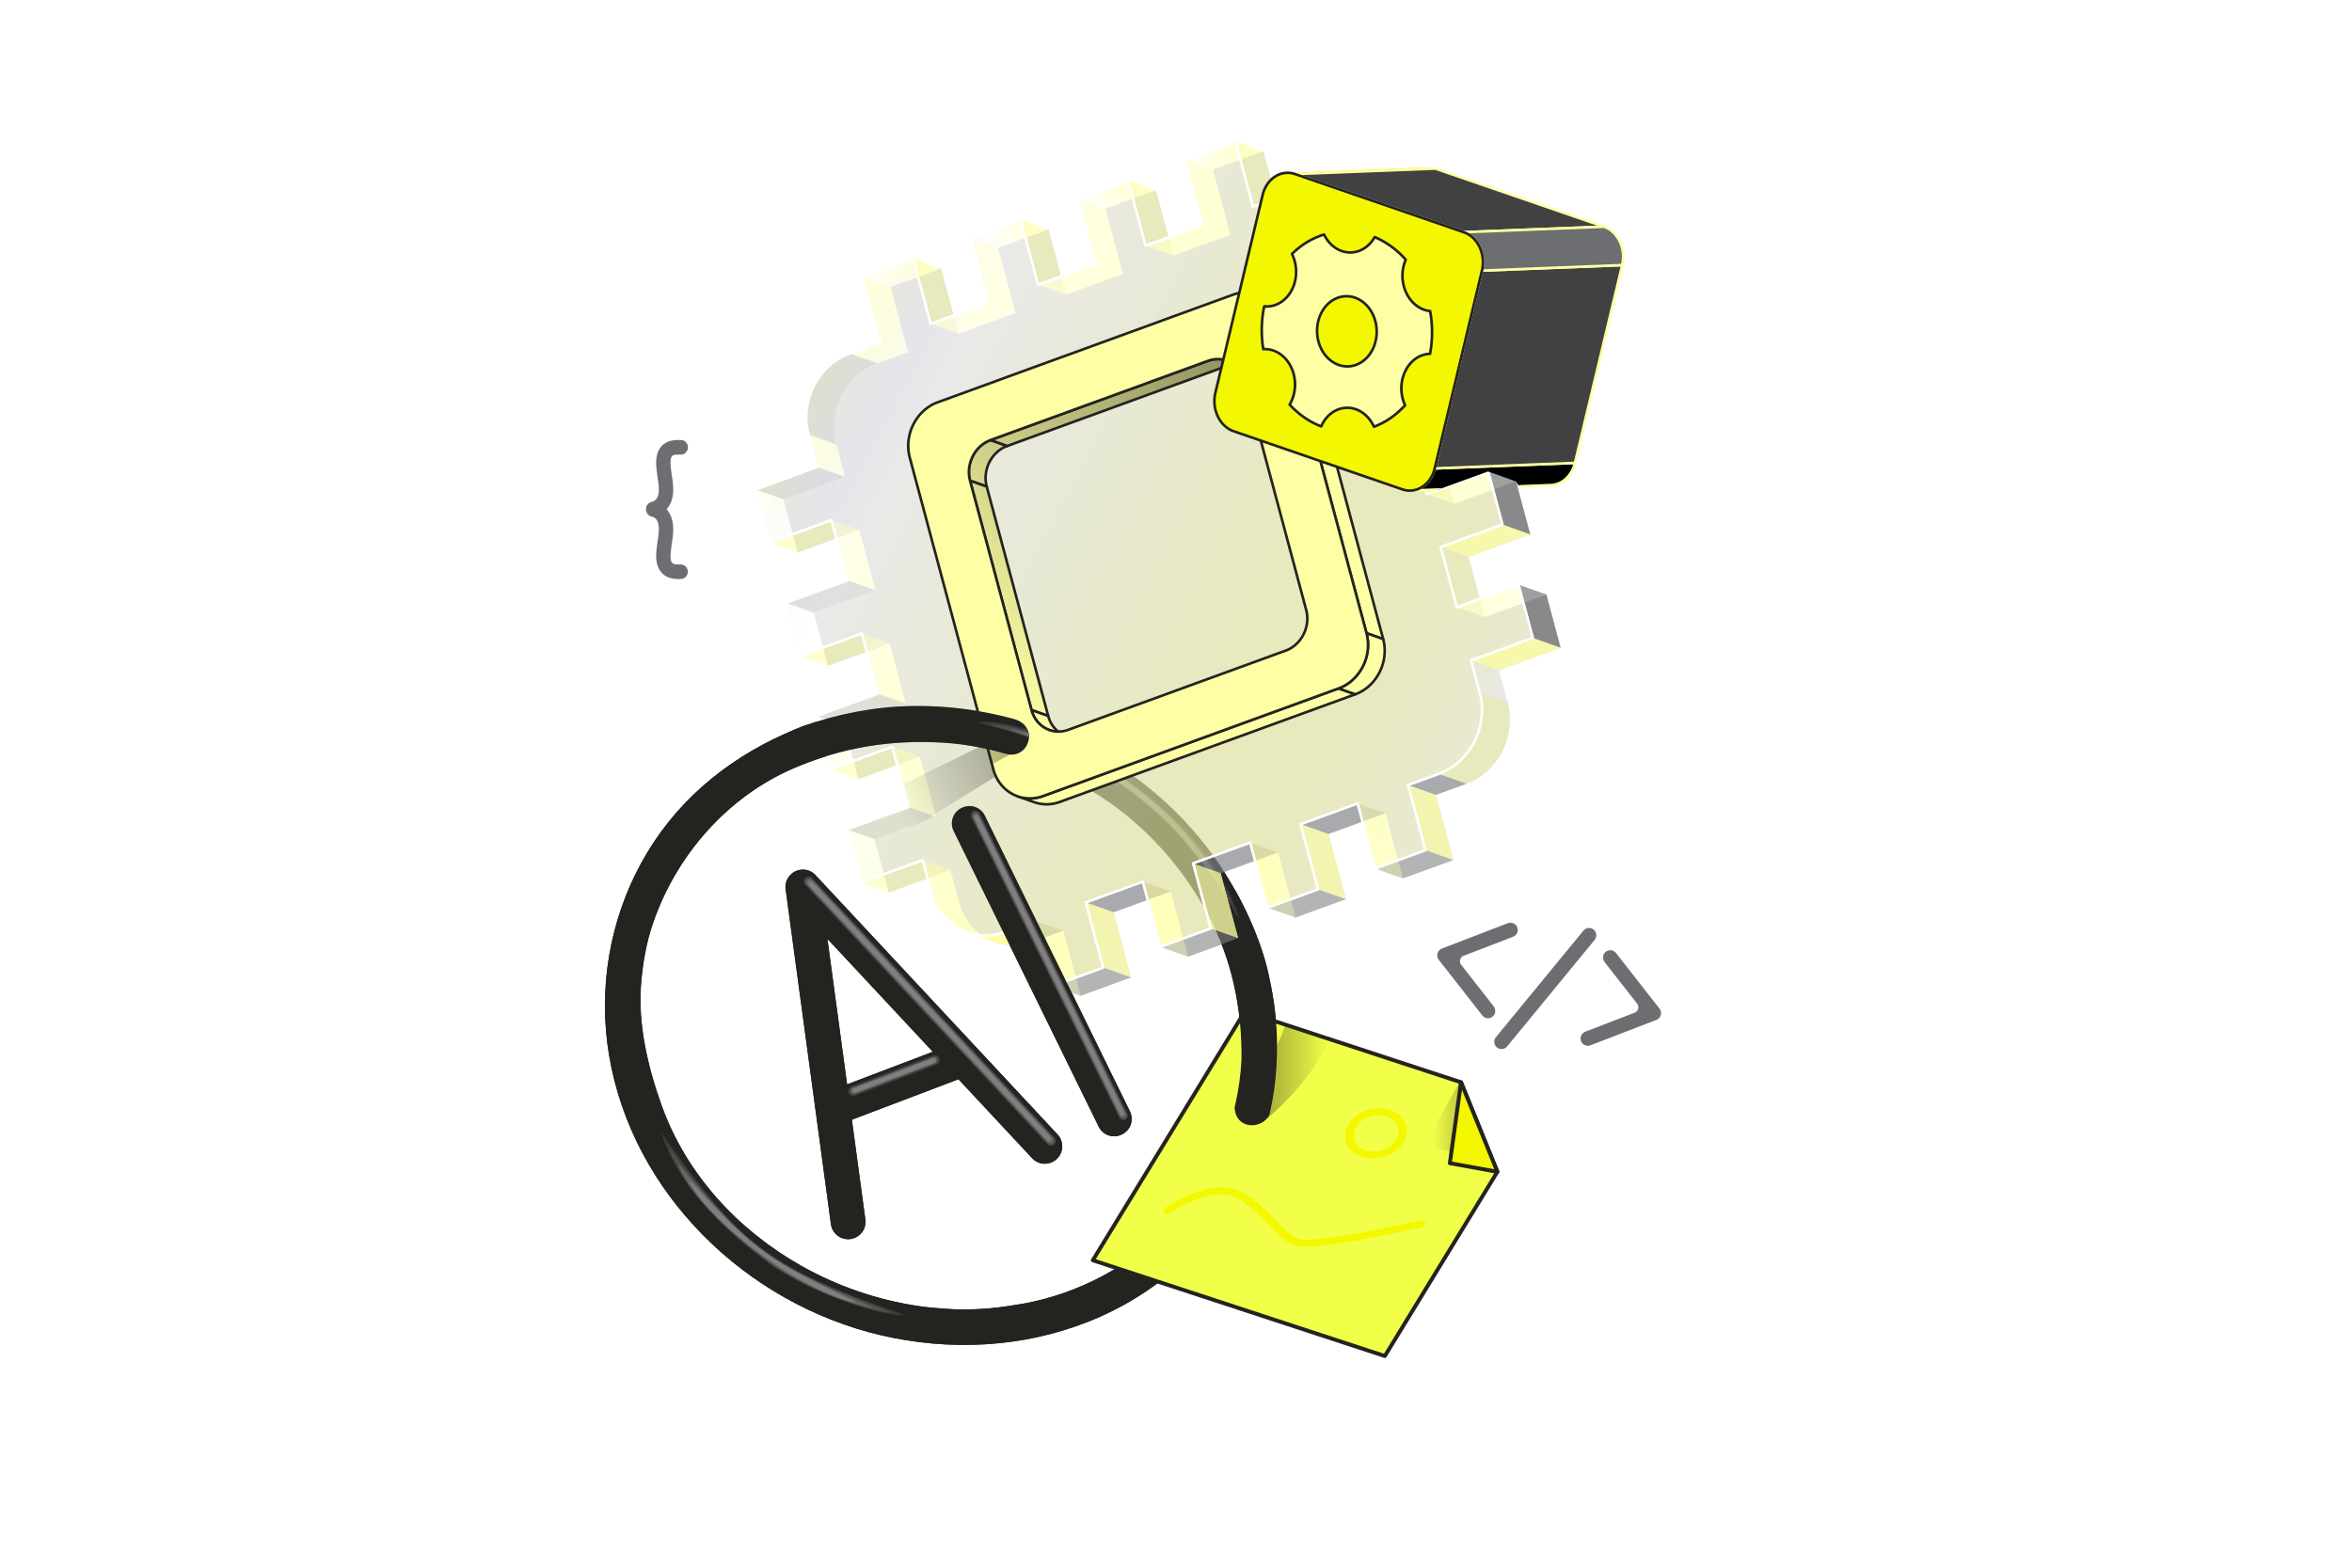 <svg xmlns="http://www.w3.org/2000/svg" viewBox="0 0 1500 1500" width="1200" height="800"><path fill="#FFF" d="M0 0h1500v1500H0z"/><g transform="translate(283.0 421.0) rotate(0.0 -20.0 66.5) scale(-1.1 1.118)"><svg width="36.37" height="118.988" viewBox="0 0 36.37 118.988"><path d="M8.885 118.988H6.25a6.25 6.25 0 1 1 0-12.5h2.575c4.378-.086 6.209-1.126 6.209-7.236 0-2.435-.334-4.97-.688-7.654-.113-.861-.228-1.732-.335-2.62-.715-4.294-1.302-8.223-1.302-12.667 0-7.121 2.018-12.953 5.748-17.058-3.24-3.482-5.748-8.793-5.748-16.889 0-4.538.638-8.518 1.255-12.367l.047-.296c.095-.75.194-1.5.294-2.25.375-2.808.729-5.46.729-7.873 0-6.32-1.752-7.001-6.051-7.08H6.25A6.25 6.25 0 1 1 6.25 0h2.896c6.867.118 18.388 2.818 18.388 19.579 0 3.243-.426 6.437-.838 9.525-.101.75-.2 1.501-.294 2.253l-.03.214-.065.404c-.563 3.521-1.097 6.846-1.097 10.389 0 7.842 3.15 9.783 6.556 10.711a6.249 6.249 0 0 1 4.604 6.03v.309a6.25 6.25 0 0 1-4.733 6.063c-2.992.749-6.427 2.656-6.427 10.833 0 3.542.501 6.826 1.155 10.752.016.095.029.19.041.285.105.887.221 1.757.334 2.617.391 2.965.794 6.032.794 9.286 0 12.331-6.757 19.523-18.537 19.735h-.112z" fill="#6d6e71"/></svg></g><g transform="translate(187.0 134.0) rotate(0.0 509.0 591.5) scale(0.997 0.998)"><svg width="1020.633" height="1185.088" viewBox="0 0 1020.633 1185.088"><linearGradient id="a" gradientUnits="userSpaceOnUse" x1="264.183" x2="339.235" y1="127.321" y2="127.321"><stop offset=".207" stop-color="#fff"/><stop offset=".318" stop-color="#FFFFE2"/><stop offset=".473" stop-color="#FEFFC0"/><stop offset=".601" stop-color="#FFFFA4"/><stop offset=".686" stop-color="#FEFFA4"/><stop offset="1" stop-color="#fff"/></linearGradient><linearGradient xmlns:xlink="http://www.w3.org/1999/xlink" id="e" x1="367.272" x2="442.302" xlink:href="#a" y1="89.804" y2="89.804"/><linearGradient xmlns:xlink="http://www.w3.org/1999/xlink" id="f" x1="470.339" x2="545.391" xlink:href="#a" y1="52.287" y2="52.287"/><linearGradient xmlns:xlink="http://www.w3.org/1999/xlink" id="g" x1="573.428" x2="648.481" xlink:href="#a" y1="14.765" y2="14.765"/><linearGradient xmlns:xlink="http://www.w3.org/1999/xlink" id="h" x1="760.81" x2="1040.178" xlink:href="#a" y1="115.92" y2="389.957"/><linearGradient xmlns:xlink="http://www.w3.org/1999/xlink" id="i" x1="725.693" x2="1005.061" xlink:href="#a" y1="151.72" y2="425.757"/><linearGradient xmlns:xlink="http://www.w3.org/1999/xlink" id="j" x1="685.665" x2="965.033" xlink:href="#a" y1="192.526" y2="466.563"/><linearGradient xmlns:xlink="http://www.w3.org/1999/xlink" id="k" x1="645.646" x2="925.015" xlink:href="#a" y1="233.324" y2="507.361"/><linearGradient xmlns:xlink="http://www.w3.org/1999/xlink" id="l" x1="610.525" x2="889.893" xlink:href="#a" y1="269.128" y2="543.165"/><linearGradient id="m" gradientUnits="userSpaceOnUse" x1="97.192" x2="1019.805" y1="183.131" y2="654.019"><stop offset=".005" stop-color="#FEFFA4"/><stop offset=".056" stop-color="#FEFFC0"/><stop offset=".126" stop-color="#FFFFE2"/><stop offset=".185" stop-color="#f7f7ff"/><stop offset=".223" stop-color="#fff"/><stop offset=".33" stop-color="#FFFFE2"/><stop offset=".48" stop-color="#FEFFC0"/><stop offset=".604" stop-color="#FFFFA4"/><stop offset=".686" stop-color="#FEFFA4"/><stop offset="1" stop-color="#fff"/></linearGradient><linearGradient id="b"><stop offset="0" stop-color="#23231F"/><stop offset="1" stop-color="#23231F" stop-opacity="0"/></linearGradient><linearGradient xmlns:xlink="http://www.w3.org/1999/xlink" id="n" gradientTransform="matrix(.734 .679 -.679 .734 1728.567 -129.52)" gradientUnits="userSpaceOnUse" x1="131.874" x2="52.262" xlink:href="#b" y1="1333.706" y2="1407.528"/><linearGradient xmlns:xlink="http://www.w3.org/1999/xlink" id="c" gradientUnits="userSpaceOnUse" x1="903.155" x2="352.792" xlink:href="#b" y1="-83.726" y2="501.846"/><linearGradient xmlns:xlink="http://www.w3.org/1999/xlink" id="o" x1="1003.041" x2="452.679" xlink:href="#c" y1="10.155" y2="595.726"/><clipPath id="p"><path d="M620.934 924.884c-1.304 24.964 29.56 25.552 35.071 5.511l23.047-71.145-28.103-103.802-43.115-52.572 16.791 62.067-31.79 12.311-192.653-189.177c22.827 7.823 34.376-25.775 9.234-32.959l-18.805-15.802-124.429-22.051L31.499 641.694 0 803.926l36.226 217.357 234.683 163.805 264.939-33.477 33.481-48.865-79.662-27.055z"/></clipPath><linearGradient xmlns:xlink="http://www.w3.org/1999/xlink" id="d" gradientUnits="userSpaceOnUse" x1="630.153" x2="712.151" xlink:href="#b" y1="894.075" y2="894.075"/><linearGradient id="q" gradientUnits="userSpaceOnUse" x1="295.075" x2="450.734" y1="637.083" y2="561.107"><stop offset="0" stop-color="#23231F" stop-opacity="0"/><stop offset="1" stop-color="#23231F"/></linearGradient><linearGradient xmlns:xlink="http://www.w3.org/1999/xlink" id="r" x1="791.786" x2="731.095" xlink:href="#d" y1="282.441" y2="432.143"/><clipPath id="s"><path d="m637.102 47.933-44.474 230.708 200.237 65.017 71.209-25.885 26.978 9.62 16.177 27.643 29.063 4.587 18.189-21.912 66.152-247.283-190.597-73.32-160.639-3.858z"/></clipPath><path d="M661.604 864.346c-.161-15.594-1.836-31.887-4.626-47.577.611 3.91-.727-3.75-.688-3.546-.459-2.41-.948-4.814-1.473-7.21-.747-4.071-1.665-8.124-2.669-12.139-2.986-11.936-6.992-23.613-11.596-35.017-7.055-17.474-15.478-34.193-25.227-50.33-23.096-38.23-54.174-71.562-90.233-97.884-61.863-45.157-138.313-69.422-214.606-67.986-35.588.67-69.955 7.535-103.505 19.167-5.991 2.357-8.828 3.507-18 7.623-57.83 25.95-106.343 66.8-137.519 123.832-30.545 55.896-41.261 120.995-30.799 183.805 22.143 132.941 131.56 238.537 260.994 268.816 65.612 15.349 135.316 12 198.287-12.765 64.512-25.372 116.952-71.768 149.165-132.985.689-1.562.854-1.85 2.626-5.399 6.991-14.004 12.942-28.247 17.613-43.447 9.119-26.478 12.713-57.342 12.259-86.957 0-.066.008.531 0 0zM200.988 564.181c-.407.594-.001.001 0 0 0 0-.055.064 0 0zm-86.49 442.531c.005.005.021.025 0 0 .001.001.003.004 0 0zm4.833 5.789c.012.014.047.055 0 0 .002.003.007.009 0 0zm12.651 13.91c.044.049.003.006 0 0 .006.007 0 0 0 0zm495.56-144.994c-2.876 59.323-27.318 116.964-69.004 159.479-37.759 38.51-85.934 64.351-138.941 74.45-2.172.434-3.301.521-4.604.738-15.461 2.583-27.649 4.367-43.348 4.877.431-.002-.782-.032-1.213-.007-2.866.168-7.702.05-10.53.064-3.297.016-6.579.092-9.869-.113-10.845-.676-21.553-1.404-32.311-2.994-39.693-5.867-78.252-19.134-113.163-38.915-60.476-34.265-109.658-87.457-133.317-153.19-13.324-37.018-23.133-78.514-19.733-117.93 1.638-18.989 4.918-38.077 11.054-56.18C84.77 686.181 134 629.645 198.091 602.171c46.12-19.771 93.294-27.515 143.326-24.4 46.751 2.911 90.878 18.821 131.948 40.512 51.512 27.206 94.275 72.755 121.7 123.76 23.344 43.415 32.986 90.345 32.476 139.375-.005.112.066-6.365 0 0z" fill="#23231F"/><path d="M302.523 1126.547c-11.786 2.085-85.224-16.881-132.121-52.234-28.007-21.112-47.998-39.953-62.654-57.768-30.161-36.661-36.686-64.167-36.661-64.463 72.94 101.423 95.379 127.145 232.537 173.937l-1.102.527z" fill="#3d3a3b"/><path d="M289.849 1123.997c-10.371.548-74.2-16.713-119.204-50.379-77.964-58.323-92.693-107.748-92.779-108.2 75.899 101.699 104.508 115.617 213.467 158.174l-1.485.404z" fill="#514e4e"/><path d="M271.967 1119.426c-28.575-6.026-64.588-20.716-97.612-44.234-44.035-31.359-82.069-71.927-86.905-93.31 67.342 80.387 86.53 94.518 186.641 137.457-.637.026-.813.096-1.45.122l-.674-.034z" fill="#696667"/><path d="M253.581 1113.751c-54.194-13.439-142.06-81.108-156.054-116.783 66.215 71.7 76.958 76.916 160.565 117.51-.979-.104-4.511-.727-4.511-.727z" fill="#827f80"/><path d="M624.102 745.062c-1.868-1.933-3.272-5.352-4.623-7.676C591 688.385 561.61 655.112 518.035 622.542c-52.751-39.429-105.341-53.746-143.74-64.2 28.735-4.329 91.441 17.633 148.233 58.799 45.335 32.861 87.224 78.532 102.695 128.651-.336-.219-.842-.44-1.121-.729" fill="#3d3a3b"/><path d="M616.57 730.397c-2.037-2.121-3.806-5.71-5.436-8.157-14.367-21.556-44.263-66.409-97.205-102.967-51.345-35.454-91.722-47.709-115.847-55.03-3.471-1.053-8.533-1.876-11.355-4.155 87.377 7.355 199.715 90.586 231.157 171.264-.394-.286-.979-.6-1.314-.954" fill="#514e4e"/><path d="M605.83 712.181c-16.498-17.143-29.163-37.496-45.732-54.58-2.762-2.848-17.755-17.949-41.69-35.562-42.143-31.011-84.345-46.354-98.214-51.396-4.496-1.634-10.762-3.374-14.795-5.947 66.387 10.069 165.719 73.669 202.11 148.834-.504-.404-1.231-.882-1.679-1.348" fill="#696667"/><path d="M598.197 700.692c-13.485-13.685-24.245-29.756-37.91-43.283-19.439-19.242-36.222-31.523-41.737-35.559-25.097-18.364-53.375-33.913-84.049-46.212-5.297-2.124-12.474-4.768-17.475-7.517 59.489 11.756 147.286 68.496 183.167 134.225-.599-.496-1.45-1.099-1.996-1.653" fill="#7b7879"/><path d="M590.375 689.915c-10.424-10.483-19.161-22.507-29.884-32.718-11.18-10.646-22.74-21.654-41.795-35.538-13.561-9.881-42.378-29.015-83.015-46.151-2.248-.948-5.177-2.387-7.286-3.614 59.087 14.326 132.89 68.261 164.519 120.231-.762-.663-1.827-1.495-2.539-2.211" fill="#827f80"/><path d="M520.504 931.262 381.272 647.706c-3.997-8.14-13.837-11.499-21.977-7.502l-.461.227c-8.141 3.997-11.499 13.837-7.502 21.977l139.232 283.556c3.997 8.14 13.837 11.499 21.977 7.501l.461-.226c8.14-3.998 11.499-13.837 7.502-21.977zM219.577 705.57c-3.536-4.314-9.146-6.76-15.079-5.957l-.118.016c-.097.013-.189.039-.285.053-.069.011-.136.026-.205.039a16.511 16.511 0 0 0-8.612 4.237c-.005.005-.012.007-.017.013-.009.008-.015.018-.023.026a16.727 16.727 0 0 0-2.117 2.419c-.059.081-.113.165-.171.248a16.641 16.641 0 0 0-1.437 2.518c-.063.136-.12.271-.179.409a16.513 16.513 0 0 0-.864 2.588c-.044.181-.081.36-.119.542a16.515 16.515 0 0 0-.331 2.537c-.015.272-.012.54-.014.813 0 .745.031 1.496.133 2.256l.01.073c.027.205.048.409.083.613l43.355 320.379c1.231 9.095 9.601 15.47 18.696 14.239l.118-.016c9.095-1.231 15.47-9.601 14.239-18.696l-12.943-95.647 102.264-38.813 70.694 75.689c6.287 6.731 16.841 7.091 23.572.804s7.092-16.841.804-23.572L219.574 705.571zm29.53 199.767L230.23 765.843l101.131 108.276z" fill="#23231F"/><rect fill="#3d3a3b" height="349.973" rx="4.783" transform="matrix(.731 -.683 .683 .731 -481.742 448.715)" width="9.565" x="323.244" y="660.142"/><rect fill="#514e4e" height="348.321" rx="4.06" transform="matrix(.731 -.683 .683 .731 -481.742 448.716)" width="8.139" x="323.958" y="660.968"/><rect fill="#696667" height="344.211" rx="3.217" transform="matrix(.731 -.683 .683 .731 -481.742 448.715)" width="6.473" x="324.791" y="663.023"/><rect fill="#7b7879" height="340.709" rx="2.313" transform="matrix(.731 -.683 .683 .731 -481.742 448.716)" width="4.65" x="325.702" y="664.774"/><rect fill="#827f80" height="336.599" rx="1.904" transform="matrix(.731 -.683 .683 .731 -481.742 448.715)" width="3.831" x="326.112" y="666.829"/><rect fill="#3d3a3b" height="330.23" rx="4.513" transform="matrix(.897 -.442 .442 .897 -304.205 277.709)" width="9.026" x="438.868" y="626.039"/><rect fill="#514e4e" height="328.671" rx="3.831" transform="matrix(.897 -.442 .442 .897 -304.204 277.707)" width="7.68" x="439.541" y="626.819"/><rect fill="#696667" height="324.793" rx="3.036" transform="matrix(.897 -.442 .442 .897 -304.204 277.706)" width="6.107" x="440.327" y="628.758"/><rect fill="#7b7879" height="321.488" rx="2.183" transform="matrix(.897 -.442 .442 .897 -304.204 277.707)" width="4.388" x="441.187" y="630.41"/><rect fill="#827f80" height="317.61" rx="1.797" transform="matrix(.897 -.442 .442 .897 -304.204 277.706)" width="3.615" x="441.573" y="632.349"/><rect fill="#3d3a3b" height="93.961" rx="4.925" transform="matrix(.355 .935 -.935 .355 1028.123 303.535)" width="9.849" x="289.205" y="849.735"/><rect fill="#514e4e" height="90.551" rx="3.504" transform="matrix(.355 .935 -.935 .355 1028.124 303.536)" width="7.137" x="290.561" y="851.44"/><rect fill="#696667" height="87.839" rx="2.972" transform="matrix(.355 .935 -.935 .355 1028.125 303.536)" width="6.034" x="291.112" y="852.796"/><rect fill="#7b7879" height="85.583" rx="2.228" transform="matrix(.355 .935 -.935 .355 1028.125 303.536)" width="4.513" x="291.873" y="853.924"/><rect fill="#827f80" height="81.761" rx="1.586" transform="matrix(.355 .935 -.935 .355 1027.968 303.902)" width="3.246" x="292.163" y="855.904"/><g fill="#FEFFA4" opacity=".5"><path d="m329.872 721.418-8.326-31.042 26.686 9.427 8.326 31.041zm-22-82.021-15.47-57.679 26.686 9.427 15.471 57.679zm-29.138-108.634-15.47-57.679 26.686 9.426 15.471 57.679zM249.59 422.105l-15.47-57.68 26.686 9.427 15.471 57.68zM220.453 313.47l-8.333-31.065 26.687 9.427 8.332 31.065z"/></g><path d="m264.183 131.41 48.366-17.604 26.686 9.427-48.366 17.604z" fill="url(#a)" opacity=".5"/><path d="m367.272 93.889 48.344-17.596 26.686 9.426-48.344 17.596z" fill="url(#e)" opacity=".5"/><path d="m470.339 56.375 48.366-17.604 26.686 9.427-48.366 17.604z" fill="url(#f)" opacity=".5"/><path d="M573.428 18.854 621.794 1.25l26.687 9.427-48.366 17.603z" fill="url(#g)" opacity=".5"/><g fill="#FEFFA4" opacity=".5"><path d="m280.935 193.868-16.752-62.458 26.686 9.427 16.753 62.458zm103.089-37.521-16.752-62.458 26.686 9.426 16.753 62.458zm103.067-37.514-16.752-62.458 26.686 9.427 16.753 62.458zm103.09-37.521-16.753-62.458 26.687 9.426 16.752 62.459z"/></g><path d="m648.481 10.677 16.752 62.458 29.451-10.719c30.295-11.027 61.828 5.937 70.393 37.87l8.332 31.065 59.257-21.568 13.667 50.955-59.257 21.568 15.471 57.68 59.257-21.568 13.673 50.979-59.257 21.568 15.471 57.679 59.257-21.568 13.667 50.955-59.257 21.568 15.471 57.679 59.257-21.568 13.673 50.979-59.257 21.568 8.326 31.042c8.571 31.956-9.069 66.791-39.364 77.817l-29.451 10.719 16.753 62.459-48.366 17.604-16.753-62.459-54.723 19.918 16.753 62.459-48.366 17.604-16.753-62.459-54.723 19.918 16.753 62.459-48.344 17.596-16.753-62.459-54.723 19.918 16.753 62.459-48.366 17.604-16.753-62.459-29.451 10.719c-30.318 11.035-61.822-5.913-70.393-37.869l-8.326-31.042-59.257 21.568-13.673-50.979 59.257-21.568-15.471-57.679-59.257 21.568-13.667-50.955 59.257-21.568-15.471-57.679-59.257 21.568-13.673-50.979 59.257-21.568-15.471-57.68-59.257 21.568-13.667-50.955 59.257-21.568-8.332-31.065c-8.565-31.932 9.046-66.783 39.364-77.818l29.451-10.719-16.752-62.458 48.366-17.604 16.752 62.458 54.723-19.918-16.752-62.458 48.344-17.596 16.752 62.458 54.723-19.918-16.752-62.458 48.366-17.604 16.752 62.458 54.723-19.918-16.752-62.458 48.366-17.604z" fill="#808285" opacity=".35"/><g fill="#FEFFA4" opacity=".5"><path d="m755.714 698.47-16.753-62.459 26.686 9.427 16.753 62.459zm-103.09 37.522-16.752-62.459 26.686 9.426 16.753 62.459zm-103.067 37.513-16.752-62.459 26.686 9.427 16.753 62.459zm-103.089 37.521-16.752-62.459 26.686 9.427 16.753 62.459z"/></g><path d="m262.288 711.944-13.673-50.979 26.686 9.427 13.674 50.978zm-29.144-108.658-13.667-50.955 26.686 9.426 13.668 50.956zm-29.138-108.634-13.673-50.979 26.686 9.426 13.674 50.979zm-29.144-108.659-13.667-50.955 26.687 9.427 13.667 50.955z" fill="#fff" opacity=".5"/><path d="m321.546 690.376 26.686 9.427-59.257 21.567-26.687-9.426zm-29.144-108.658 26.686 9.427-59.257 21.568-26.687-9.427zm-29.138-108.634 26.686 9.426-59.257 21.568-26.687-9.426zM234.12 364.425l26.686 9.427-59.257 21.568-26.687-9.427z" fill="#FEFFA4" opacity=".5"/><g fill="#808285" opacity=".5"><path d="m248.615 660.965 59.257-21.568 26.687 9.427-59.258 21.568zm-29.138-108.634 59.257-21.568 26.687 9.426-59.258 21.568zm-29.144-108.658 59.257-21.568 26.687 9.427-59.258 21.567zm-29.138-108.635 59.258-21.568 26.686 9.427-59.257 21.568z"/></g><path d="M212.12 282.405c-8.565-31.932 9.046-66.783 39.364-77.818l26.686 9.427c-30.318 11.035-47.929 45.886-39.364 77.818z" fill="#808285" opacity=".5"/><g fill="#FEFFA4"><path d="m638.547 63.708 29.451-10.719 26.686 9.426-29.451 10.72zM251.484 204.587l29.451-10.719 26.687 9.427-29.451 10.719zm77.817-28.323 54.723-19.917 26.687 9.426-54.723 19.918zm103.067-37.513 54.723-19.918 26.687 9.427-54.723 19.918zm103.089-37.521 54.724-19.918 26.686 9.427-54.723 19.917z" opacity=".5"/><path d="m621.794 1.25 26.687 9.427 16.752 62.458-26.686-9.427zM312.549 113.806l26.686 9.427 16.753 62.458-26.687-9.427zm103.067-37.513 26.686 9.426 16.753 62.459-26.687-9.427zm103.089-37.522 26.686 9.427 16.753 62.458-26.687-9.426z" opacity=".5"/></g><g fill="#808285" opacity=".5"><path d="m816.778 607.688 26.687 9.427-29.451 10.719-26.687-9.426zm-77.817 28.323 26.686 9.427-54.723 19.918-26.686-9.427zm-103.089 37.522 26.686 9.426-54.723 19.918-26.686-9.427zm-103.067 37.513 26.686 9.427-54.723 19.917-26.686-9.426zm-103.089 37.521 26.686 9.427-29.451 10.719-26.686-9.426z"/></g><path d="m746.723 121.923 59.257-21.568 26.687 9.427-59.258 21.568zm29.138 108.635 59.257-21.568 26.686 9.427-59.257 21.568zm29.144 108.658 59.257-21.568 26.686 9.427-59.257 21.568zm29.138 108.634 59.257-21.567 26.686 9.426-59.257 21.568z" fill="#fff" opacity=".5"/><path d="m704.036 52.58 26.686 9.427c16.155 5.707 29.283 19.368 34.355 38.278l-26.686-9.427c-5.072-18.911-18.2-32.572-34.355-38.278z" fill="#FEFFA4" opacity=".5"/><path d="M730.722 62.007c-11.124-3.929-23.684-4.088-36.038.409l-26.686-9.427c12.354-4.496 24.914-4.338 36.038-.409l26.686 9.427z" fill="#FEFFA4" opacity=".5"/><g fill="#FEFFA4" opacity=".85"><path d="m819.647 151.311 26.687 9.426-59.257 21.568-26.687-9.427zm29.144 108.658 26.687 9.427-59.257 21.568-26.687-9.427zm29.138 108.634 26.687 9.427-59.258 21.568-26.686-9.427zm29.144 108.658 26.687 9.427-59.258 21.568-26.686-9.427z"/></g><g opacity=".5"><path d="m738.391 90.858 26.686 9.427 8.332 31.065-26.686-9.427z" fill="url(#h)"/><path d="m760.39 172.878 26.687 9.427 15.47 57.68-26.686-9.427z" fill="url(#i)"/><path d="m789.534 281.537 26.687 9.427 15.47 57.679-26.686-9.427z" fill="url(#j)"/><path d="m818.672 390.171 26.686 9.427 15.471 57.679-26.686-9.427z" fill="url(#k)"/><path d="m847.816 498.829 26.686 9.427 8.326 31.042-26.686-9.427z" fill="url(#l)"/></g><path d="m856.142 529.871 26.686 9.427c8.571 31.956-9.069 66.791-39.364 77.817l-26.686-9.427c30.295-11.027 47.935-45.861 39.364-77.817z" fill="#FEFFA4" opacity=".5"/><g fill="#FEFFA4" opacity=".75"><path d="m787.327 618.408 26.687 9.426 16.752 62.459-26.686-9.427zm-103.089 37.521 26.686 9.427 16.753 62.458-26.687-9.426zM581.149 693.45l26.686 9.427 16.753 62.459-26.687-9.427zm-103.067 37.514 26.686 9.426 16.753 62.459-26.687-9.427z"/></g><path d="M364.211 759.704c-16.149-5.704-29.264-19.364-34.34-38.286l26.686 9.427c5.075 18.922 18.191 32.581 34.34 38.286l-26.686-9.427z" fill="#FEFFA4" opacity=".5"/><path d="m390.898 769.13-26.686-9.427c11.124 3.929 23.688 4.084 36.054-.417l26.686 9.427c-12.366 4.501-24.929 4.346-36.053.417z" fill="#FEFFA4"/><path d="m621.794 1.25 16.752 62.458 29.451-10.719c30.295-11.027 61.828 5.937 70.393 37.87l8.332 31.065 59.257-21.568 13.667 50.955-59.257 21.568 15.471 57.68 59.257-21.568 13.673 50.979-59.257 21.568 15.471 57.679 59.257-21.568 13.667 50.955-59.257 21.568 15.471 57.679 59.257-21.568 13.673 50.979-59.257 21.568 8.326 31.042c8.571 31.956-9.069 66.791-39.364 77.817l-29.451 10.719 16.753 62.459-48.366 17.604-16.753-62.459-54.723 19.918 16.753 62.459-48.366 17.604-16.753-62.459-54.723 19.918 16.753 62.459-48.344 17.596-16.753-62.459-54.723 19.918 16.753 62.459-48.366 17.604-16.753-62.459-29.451 10.719c-30.318 11.035-61.822-5.913-70.393-37.869l-8.326-31.042-59.257 21.568-13.673-50.979 59.257-21.568-15.471-57.679-59.257 21.568-13.667-50.955 59.257-21.568-15.471-57.679-59.257 21.568-13.673-50.979 59.257-21.568-15.471-57.68-59.257 21.568-13.667-50.955 59.257-21.568-8.332-31.065c-8.565-31.932 9.046-66.783 39.364-77.818l29.451-10.719-16.752-62.458 48.366-17.604 16.752 62.458 54.723-19.918-16.752-62.458 48.344-17.596 16.752 62.458 54.723-19.918-16.752-62.458 48.366-17.604 16.752 62.458 54.723-19.918-16.752-62.458L621.794 1.25z" fill="url(#m)" opacity=".5"/><path d="m805.98 100.355 26.687 9.427 13.667 50.955-26.687-9.426zm29.138 108.635 26.686 9.427 13.674 50.979-26.687-9.427zm29.144 108.658 26.686 9.427 13.668 50.955-26.687-9.427zM893.4 426.283l26.686 9.426 13.674 50.979-26.687-9.427z" fill="#414042" opacity=".5"/><g fill="#808285" opacity=".75"><path d="m804.08 680.866 26.686 9.427-48.366 17.604-26.686-9.427zm-103.09 37.522 26.687 9.426-48.366 17.604-26.687-9.426zm-103.089 37.521 26.687 9.427-48.344 17.596-26.687-9.427zm-103.067 37.513 26.687 9.427-48.366 17.604-26.687-9.427z" opacity=".5"/></g><path d="M446.468 812.276a1.245 1.245 0 0 1-1.207-.926l-16.399-61.141-28.17 10.253c-14.737 5.363-30.266 4.46-43.724-2.545-13.94-7.255-23.992-20.102-28.304-36.175l-7.973-29.725-57.976 21.102a1.247 1.247 0 0 1-1.634-.85l-13.673-50.979a1.251 1.251 0 0 1 .78-1.499l58.181-21.176-14.821-55.255-57.976 21.102a1.248 1.248 0 0 1-1.635-.851l-13.667-50.955a1.251 1.251 0 0 1 .78-1.499l58.18-21.176-14.82-55.255-57.976 21.102a1.25 1.25 0 0 1-1.635-.851l-13.673-50.979a1.252 1.252 0 0 1 .78-1.499l58.181-21.176-14.821-55.256-57.976 21.102a1.247 1.247 0 0 1-1.634-.851l-13.667-50.956a1.252 1.252 0 0 1 .78-1.499l58.181-21.176-8.036-29.958c-8.718-32.505 9.291-68.086 40.144-79.316l28.375-10.328-16.455-61.352a1.25 1.25 0 0 1 .779-1.499l48.367-17.604a1.247 1.247 0 0 1 1.634.851l16.399 61.141 52.364-19.059-16.456-61.352a1.251 1.251 0 0 1 .78-1.499l48.344-17.596a1.247 1.247 0 0 1 1.634.851l16.399 61.141 52.365-19.06-16.455-61.352a1.25 1.25 0 0 1 .779-1.499l48.366-17.604a1.254 1.254 0 0 1 1.635.851l16.399 61.141 52.365-19.059-16.456-61.352a1.25 1.25 0 0 1 .779-1.499l48.367-17.6a1.25 1.25 0 0 1 1.635.851l16.4 61.141 28.168-10.253c14.726-5.361 30.253-4.453 43.719 2.557 13.948 7.259 24.002 20.102 28.31 36.164l7.979 29.747 57.976-21.102a1.25 1.25 0 0 1 1.635.851l13.667 50.956a1.25 1.25 0 0 1-.779 1.499l-58.182 21.176 14.821 55.256 57.976-21.102a1.25 1.25 0 0 1 1.635.851l13.673 50.979a1.25 1.25 0 0 1-.779 1.499l-58.181 21.176 14.821 55.255 57.975-21.102a1.25 1.25 0 0 1 1.635.851l13.667 50.956a1.25 1.25 0 0 1-.779 1.499l-58.181 21.175 14.821 55.255 57.975-21.102a1.25 1.25 0 0 1 1.635.851l13.674 50.979a1.25 1.25 0 0 1-.779 1.499l-58.181 21.176 8.028 29.936c8.719 32.505-9.289 68.085-40.143 79.315l-28.375 10.327 16.456 61.353a1.25 1.25 0 0 1-.779 1.499l-48.366 17.604a1.25 1.25 0 0 1-1.635-.851l-16.4-61.141-52.365 19.059 16.456 61.353a1.25 1.25 0 0 1-.779 1.499l-48.366 17.604a1.25 1.25 0 0 1-1.635-.851l-16.398-61.141-52.366 19.059 16.456 61.352a1.25 1.25 0 0 1-.779 1.499l-48.344 17.596a1.25 1.25 0 0 1-1.635-.851l-16.4-61.142-52.364 19.059 16.455 61.353a1.25 1.25 0 0 1-.779 1.499l-48.366 17.604c-.139.05-.284.075-.428.075zm-16.752-64.958a1.245 1.245 0 0 1 1.207.926l16.399 61.141 46.008-16.745-16.455-61.353a1.25 1.25 0 0 1 .779-1.499l54.723-19.917a1.254 1.254 0 0 1 1.635.851l16.399 61.142 45.986-16.738-16.456-61.352a1.25 1.25 0 0 1 .779-1.499l54.724-19.917a1.25 1.25 0 0 1 1.635.851l16.399 61.141 46.008-16.745-16.456-61.353a1.25 1.25 0 0 1 .779-1.499l54.724-19.917a1.25 1.25 0 0 1 1.635.851l16.4 61.141 46.008-16.745-16.456-61.353a1.25 1.25 0 0 1 .779-1.499l29.451-10.719c29.667-10.797 46.975-45.034 38.584-76.318l-8.325-31.042a1.251 1.251 0 0 1 .779-1.499l58.181-21.176-13.023-48.555-57.976 21.102a1.254 1.254 0 0 1-1.635-.851l-15.471-57.679a1.25 1.25 0 0 1 .779-1.499l58.181-21.175-13.018-48.532-57.975 21.102a1.25 1.25 0 0 1-1.635-.851l-15.471-57.679a1.25 1.25 0 0 1 .779-1.499l58.181-21.176-13.023-48.555-57.976 21.102a1.25 1.25 0 0 1-1.635-.851l-15.471-57.68a1.25 1.25 0 0 1 .779-1.499l58.182-21.176-13.018-48.532-57.976 21.102a1.25 1.25 0 0 1-1.635-.851l-8.332-31.064c-4.124-15.377-13.73-27.663-27.05-34.594-12.838-6.68-27.65-7.543-41.709-2.424l-29.45 10.719a1.25 1.25 0 0 1-1.635-.851l-16.4-61.141-46.008 16.745 16.456 61.352a1.25 1.25 0 0 1-.779 1.499l-54.724 19.917a1.25 1.25 0 0 1-1.635-.851l-16.398-61.141-46.009 16.746 16.455 61.352a1.25 1.25 0 0 1-.779 1.499l-54.723 19.918a1.25 1.25 0 0 1-1.635-.851l-16.399-61.141-45.986 16.737 16.456 61.352a1.251 1.251 0 0 1-.78 1.499l-54.723 19.917a1.254 1.254 0 0 1-1.635-.851l-16.399-61.141-46.008 16.746 16.456 61.352a1.252 1.252 0 0 1-.78 1.499l-29.451 10.719c-29.667 10.798-46.975 45.035-38.584 76.319l8.333 31.065a1.251 1.251 0 0 1-.78 1.499l-58.181 21.176 13.018 48.532 57.976-21.102a1.25 1.25 0 0 1 1.635.851l15.471 57.68a1.252 1.252 0 0 1-.78 1.499l-58.181 21.176 13.023 48.555 57.976-21.102a1.25 1.25 0 0 1 1.635.851l15.471 57.679a1.251 1.251 0 0 1-.78 1.499l-58.181 21.176 13.017 48.531 57.976-21.102a1.253 1.253 0 0 1 1.635.851l15.47 57.679a1.25 1.25 0 0 1-.779 1.499l-58.181 21.176 13.023 48.555 57.976-21.102a1.254 1.254 0 0 1 1.635.851l8.326 31.042c4.127 15.388 13.731 27.678 27.042 34.605 12.831 6.678 27.647 7.535 41.715 2.413l29.452-10.719c.138-.05.283-.075.427-.075z" fill="#fff"/><path d="m838.195 903.37 34.88 85.805-107.992 176.645-280.191-91.821 145.873-238.606z" fill="#F2FF48"/><path d="M765.083 1167.698c-.195 0-.392-.03-.585-.093l-280.19-91.821a1.88 1.88 0 0 1-1.018-2.764l145.872-238.605a1.876 1.876 0 0 1 2.188-.805l207.431 67.977c.524.172.947.566 1.154 1.078l34.88 85.805a1.877 1.877 0 0 1-.137 1.687l-107.992 176.645c-.349.57-.962.898-1.603.898zm-277.351-94.745 276.523 90.619 106.723-174.568-34.195-84.12-205.191-67.244-143.859 235.313z" fill="#23231F"/><path d="M801.704 1035.874c-.774-.254-1.681-.299-2.606-.071-.034-.011-1.567.362-4.35.966-9.768 2.191-34.504 7.632-58.519 11.895-12.006 2.097-23.857 3.941-33.518 4.92-4.805.482-9.058.772-12.428.781-3.386.035-5.919-.289-6.94-.623-3.692-1.21-6.971-3.16-10.303-5.802-4.981-3.958-9.928-9.523-16.238-15.904-6.324-6.42-13.958-13.674-24.512-21.006-2.995-2.093-6.198-3.649-9.562-4.752-7.68-2.517-15.926-2.557-23.768-1.319-11.803 1.895-22.802 6.615-30.95 10.819-8.15 4.204-13.47 7.919-13.571 8.022-1.852 1.28-2.192 3.392-.792 4.726.373.362.841.63 1.359.8 1.379.452 3.126.222 4.446-.717l.067-.046c.892-.616 9.996-6.833 21.824-11.685 5.874-2.423 12.454-4.512 18.93-5.457 6.49-.972 12.841-.812 18.644 1.089a29.453 29.453 0 0 1 7.59 3.767c13.45 9.395 22.008 18.57 29.467 26.305 3.738 3.852 7.202 7.381 10.955 10.364 3.724 2.972 7.789 5.45 12.602 7.028 3.117.987 6.897 1.147 11.544 1.053 8.118-.205 18.881-1.497 30.582-3.29 35.121-5.408 78.785-15.53 78.867-15.536 2.218-.52 3.749-2.379 3.338-4.164-.233-1.023-1.063-1.804-2.162-2.164m-55.024-67.296c-10.483-3.435-14.592-13.543-9.116-22.499 5.475-8.956 18.492-13.419 28.975-9.983 10.517 3.447 14.642 13.527 9.167 22.483s-18.508 13.446-29.025 10m23.669-38.715c-14.538-4.764-32.534 1.436-40.104 13.818-7.586 12.409-1.913 26.366 12.625 31.13 14.572 4.775 32.568-1.425 40.155-13.834 7.57-12.382 1.896-26.339-12.676-31.114" fill="#F3F700"/><path d="m802.229 964.555 53.71 10.617-19.363-71.793z" fill="url(#n)"/><path d="m838.195 903.37-10.733 77.56 45.613 8.245z" fill="#F3F700"/><path d="M873.075 991.053c-.11 0-.223-.01-.334-.03l-45.613-8.245a1.878 1.878 0 0 1-1.526-2.105l10.733-77.56a1.877 1.877 0 0 1 3.6-.45l34.88 85.805a1.877 1.877 0 0 1-1.739 2.585zm-43.506-11.65 40.48 7.317-30.955-76.15z" fill="#23231F"/><path d="m386.78 287.636 16.012 5.656c-15.181 5.526-23.998 22.955-19.706 38.956l-16.012-5.656c-4.292-16.001 4.525-33.431 19.706-38.956z" fill="#FEFFA4"/><path d="M383.086 333.498c-.14 0-.28-.023-.417-.071l-16.012-5.656a1.251 1.251 0 0 1-.791-.855c-4.446-16.577 4.744-34.725 20.486-40.455.273-.099.571-.1.844-.004l16.012 5.656a1.252 1.252 0 0 1 .011 2.354c-14.555 5.297-23.045 22.101-18.926 37.458a1.251 1.251 0 0 1-1.207 1.574zm-14.967-7.862 13.239 4.676c-2.868-14.84 4.789-30.42 17.993-36.91l-12.559-4.437c-14.101 5.389-22.358 21.635-18.673 36.67z" fill="#23231F"/><path d="m367.074 326.592 16.012 5.656 58.98 219.893-16.012-5.656z" fill="#FEFFA4"/><path d="M442.066 553.391c-.14 0-.28-.023-.417-.071l-16.012-5.656a1.251 1.251 0 0 1-.791-.855l-58.979-219.893a1.251 1.251 0 0 1 1.624-1.502l16.012 5.656c.388.137.684.457.791.855l58.979 219.893a1.251 1.251 0 0 1-1.207 1.574zm-14.975-7.865 13.153 4.646-58.194-216.964-13.153-4.646z" fill="#23231F"/><path d="m459.254 571.309-16.012-5.656c-8.083-2.855-14.647-9.693-17.188-19.168l16.012 5.656c2.541 9.474 9.105 16.312 17.188 19.168z" fill="#FEFFA4"/><path d="M459.254 572.559c-.139 0-.278-.023-.416-.072l-16.013-5.656c-8.852-3.126-15.405-10.424-17.979-20.022a1.251 1.251 0 0 1 1.624-1.502l16.012 5.656c.388.137.684.457.791.855 2.358 8.79 8.334 15.465 16.397 18.313a1.251 1.251 0 0 1-.416 2.429zm-31.265-24.065c2.729 7.633 8.336 13.39 15.669 15.979l5.188 1.833c-3.604-3.49-6.3-7.994-7.81-13.204z" fill="#23231F"/><path d="M613.455 211.493c-5.569-1.967-11.859-2.044-18.052.21L386.78 287.635l16.012 5.656 208.623-75.932c6.192-2.254 12.482-2.177 18.051-.21l-16.012-5.656z" fill="#FEFFA4"/><path d="M402.792 294.542c-.141 0-.282-.024-.417-.071l-16.011-5.656a1.252 1.252 0 0 1-.011-2.354l208.623-75.933c6.284-2.287 12.817-2.36 18.896-.213l15.986 5.646a1.251 1.251 0 1 1-.807 2.367c-5.525-1.951-11.477-1.88-17.208.207L403.22 294.468c-.138.05-.283.075-.428.075zm-12.308-6.924 12.302 4.346 208.202-75.779a29.166 29.166 0 0 1 7.31-1.655l-5.258-1.857c-5.525-1.952-11.476-1.881-17.208.206l-205.347 74.74z" fill="#23231F"/><path d="m643.977 147.974 16.012 5.656c10.989 3.882 19.915 13.176 23.368 26.05l-16.012-5.656c-3.453-12.873-12.379-22.168-23.368-26.05z" fill="#FEFFA4"/><path d="M683.357 180.93c-.14 0-.28-.023-.416-.071l-16.012-5.656a1.247 1.247 0 0 1-.791-.855c-3.243-12.089-11.472-21.272-22.577-25.195a1.25 1.25 0 1 1 .832-2.357c.652.229.008.003.013.004l15.999 5.651c11.895 4.202 20.7 14.008 24.159 26.905a1.251 1.251 0 0 1-1.207 1.574zm-14.98-7.867 13.077 4.619c-3.63-10.939-11.498-19.206-21.881-22.873l-3.383-1.195c5.717 4.913 9.953 11.589 12.187 19.449z" fill="#23231F"/><path d="M720.69 525.725 437.251 628.889c-8.413 3.062-16.961 2.957-24.531.283l16.012 5.656c7.569 2.674 16.117 2.78 24.53-.282l283.44-103.164-16.012-5.656z" fill="#FEFFA4"/><path d="M440.485 638.098c-4.129 0-8.22-.697-12.17-2.092l-16.012-5.656a1.25 1.25 0 1 1 .833-2.357c7.608 2.687 15.798 2.591 23.687-.279L720.262 524.55a1.26 1.26 0 0 1 .844-.004l16.012 5.656a1.25 1.25 0 0 1 .012 2.354L453.69 635.72c-4.355 1.584-8.801 2.378-13.204 2.378zm-14.81-5.676 3.473 1.227c7.609 2.688 15.799 2.592 23.686-.278l280.165-101.972-12.303-4.346-283.018 103.011c-3.959 1.44-7.993 2.227-12.002 2.358z" fill="#23231F"/><path d="m667.344 174.024 16.012 5.656 80.131 298.752-16.012-5.656z" fill="#FEFFA4"/><path d="M763.486 479.681c-.14 0-.28-.023-.416-.071l-16.012-5.656a1.247 1.247 0 0 1-.791-.855l-80.13-298.751a1.251 1.251 0 0 1 1.623-1.502l16.012 5.656c.389.137.685.457.791.855l80.13 298.751a1.251 1.251 0 0 1-1.207 1.574zm-14.975-7.865 13.152 4.646-79.345-295.823-13.152-4.646z" fill="#23231F"/><path d="m747.475 472.776 16.012 5.656c5.831 21.741-6.158 45.442-26.785 52.949l-16.012-5.656c20.627-7.507 32.616-31.209 26.785-52.949z" fill="#FEFFA4"/><path d="M736.702 532.631c-.141 0-.281-.024-.416-.071l-16.012-5.656a1.25 1.25 0 0 1-.012-2.354c19.997-7.278 31.662-30.359 26.005-51.451a1.251 1.251 0 0 1 1.623-1.502l16.012 5.656c.389.137.685.457.791.855 5.985 22.312-6.38 46.737-27.563 54.448-.139.05-.283.075-.428.075zm-12.51-6.995 12.5 4.416c19.543-7.371 30.973-29.892 25.751-50.663l-13.217-4.669c4.359 20.566-6.435 42.375-25.034 50.917z" fill="#23231F"/><path d="m443.242 565.653 16.012 5.656c-8.084-2.856-14.647-9.693-17.189-19.168l-58.979-219.893c-4.292-16.001 4.525-33.43 19.706-38.956l208.623-75.932c6.192-2.254 12.482-2.177 18.051-.21l-16.012-5.656c-5.569-1.967-11.859-2.044-18.052.21l-208.623 75.932c-15.181 5.526-23.998 22.955-19.706 38.957l58.98 219.893c2.541 9.474 9.105 16.313 17.188 19.168z" fill="url(#c)"/><path d="m763.487 478.431-80.131-298.752c-3.453-12.873-12.379-22.168-23.367-26.049l-16.012-5.656c10.989 3.882 19.915 13.177 23.368 26.05l80.13 298.751c5.831 21.741-6.158 45.442-26.784 52.95L437.252 628.889c-8.413 3.062-16.961 2.957-24.531.283l16.012 5.656c7.569 2.674 16.117 2.78 24.53-.282l283.44-103.164c20.627-7.508 32.616-31.209 26.785-52.95z" fill="url(#o)"/><path d="M619.446 148.257c20.627-7.507 42.067 4.026 47.898 25.767l80.131 298.751c5.831 21.741-6.158 45.442-26.785 52.949L437.25 628.888c-20.627 7.508-42.067-4.026-47.898-25.767L309.221 304.37c-5.831-21.741 6.158-45.442 26.785-52.949zm70.176 302.297-58.979-219.893c-4.292-16.001-20.058-24.483-35.24-18.958L386.78 287.636c-15.181 5.526-23.998 22.955-19.706 38.956l58.979 219.893c4.292 16.001 20.058 24.483 35.24 18.958l208.623-75.933c15.181-5.526 23.998-22.955 19.706-38.956" fill="#FEFFA4"/><path d="M424.453 632.439a36.343 36.343 0 0 1-16.847-4.129c-9.587-4.989-16.498-13.819-19.46-24.864l-80.131-298.751c-5.984-22.313 6.381-46.738 27.565-54.448l283.439-103.164c10.135-3.688 20.813-3.064 30.072 1.754 9.587 4.989 16.498 13.819 19.461 24.864l80.13 298.751c5.985 22.312-6.38 46.737-27.563 54.448l-283.44 103.164c-4.359 1.586-8.821 2.375-13.226 2.375zm195.421-483.007L336.435 252.596c-19.997 7.278-31.663 30.359-26.005 51.451l80.131 298.751c2.778 10.36 9.242 18.632 18.2 23.294 8.63 4.492 18.597 5.068 28.063 1.622l283.44-103.164c19.997-7.278 31.662-30.359 26.005-51.451l-80.13-298.751c-2.779-10.36-9.243-18.632-18.201-23.294-8.631-4.491-18.598-5.067-28.063-1.622zM451.872 568.387c-4.344 0-8.615-1.03-12.543-3.074-7.134-3.713-12.277-10.284-14.482-18.503l-58.979-219.893c-4.446-16.577 4.744-34.725 20.486-40.455l208.623-75.933c7.548-2.746 15.499-2.282 22.393 1.306 7.135 3.713 12.277 10.284 14.481 18.503l58.979 219.893c4.446 16.577-4.743 34.725-20.485 40.455l-208.623 75.933c-3.246 1.181-6.569 1.769-9.849 1.769zm152.95-357.125c-2.992 0-6.024.537-8.99 1.616l-208.623 75.933c-14.555 5.298-23.045 22.101-18.926 37.458l58.979 219.893c2.021 7.534 6.716 13.548 13.222 16.934 6.266 3.26 13.505 3.678 20.382 1.173l208.623-75.933c14.556-5.297 23.046-22.101 18.927-37.458l-58.979-219.893c-2.021-7.534-6.716-13.548-13.221-16.934a24.578 24.578 0 0 0-11.394-2.79z" fill="#23231F"/><g clip-path="url(#p)"><path d="M661.604 864.346c-.161-15.594-1.836-31.887-4.626-47.577.611 3.91-.727-3.75-.688-3.546-.459-2.41-.948-4.814-1.473-7.21-.747-4.071-1.665-8.124-2.669-12.139-2.986-11.936-6.992-23.613-11.596-35.017-7.055-17.474-15.478-34.193-25.227-50.33-23.096-38.23-54.174-71.562-90.233-97.884-61.863-45.157-138.313-69.422-214.606-67.986-35.588.67-69.955 7.535-103.505 19.167-5.991 2.357-8.828 3.507-18 7.623-57.83 25.95-106.343 66.8-137.519 123.832-30.545 55.896-41.261 120.995-30.799 183.805 22.143 132.941 131.56 238.537 260.994 268.816 65.612 15.349 135.316 12 198.287-12.765 64.512-25.372 116.952-71.768 149.165-132.985.689-1.562.854-1.85 2.626-5.399 6.991-14.004 12.942-28.247 17.613-43.447 9.119-26.478 12.713-57.342 12.259-86.957 0-.066.008.531 0 0zM200.988 564.181c-.407.594-.001.001 0 0 0 0-.055.064 0 0zm-86.49 442.531c.005.005.021.025 0 0 .001.001.003.004 0 0zm4.833 5.789c.012.014.047.055 0 0 .002.003.007.009 0 0zm12.651 13.91c.044.049.003.006 0 0 .006.007 0 0 0 0zm495.56-144.994c-2.876 59.323-27.318 116.964-69.004 159.479-37.759 38.51-85.934 64.351-138.941 74.45-2.172.434-3.301.521-4.604.738-15.461 2.583-27.649 4.367-43.348 4.877.431-.002-.782-.032-1.213-.007-2.866.168-7.702.05-10.53.064-3.297.016-6.579.092-9.869-.113-10.845-.676-21.553-1.404-32.311-2.994-39.693-5.867-78.252-19.134-113.163-38.915-60.476-34.265-109.658-87.457-133.317-153.19-13.324-37.018-23.133-78.514-19.733-117.93 1.638-18.989 4.918-38.077 11.054-56.18C84.77 686.181 134 629.645 198.091 602.171c46.12-19.771 93.294-27.515 143.326-24.4 46.751 2.911 90.878 18.821 131.948 40.512 51.512 27.206 94.275 72.755 121.7 123.76 23.344 43.415 32.986 90.345 32.476 139.375-.005.112.066-6.365 0 0z" fill="#23231F"/><path d="M302.523 1126.547c-11.786 2.085-85.224-16.881-132.121-52.234-28.007-21.112-47.998-39.953-62.654-57.768-30.161-36.661-36.686-64.167-36.661-64.463 72.94 101.423 95.379 127.145 232.537 173.937l-1.102.527z" fill="#3d3a3b"/><path d="M289.849 1123.997c-10.371.548-74.2-16.713-119.204-50.379-77.964-58.323-92.693-107.748-92.779-108.2 75.899 101.699 104.508 115.617 213.467 158.174l-1.485.404z" fill="#514e4e"/><path d="M271.967 1119.426c-28.575-6.026-64.588-20.716-97.612-44.234-44.035-31.359-82.069-71.927-86.905-93.31 67.342 80.387 86.53 94.518 186.641 137.457-.637.026-.813.096-1.45.122l-.674-.034z" fill="#696667"/><path d="M253.581 1113.751c-54.194-13.439-142.06-81.108-156.054-116.783 66.215 71.7 76.958 76.916 160.565 117.51-.979-.104-4.511-.727-4.511-.727z" fill="#827f80"/><path d="M624.102 745.062c-1.868-1.933-3.272-5.352-4.623-7.676C591 688.385 561.61 655.112 518.035 622.542c-52.751-39.429-105.341-53.746-143.74-64.2 28.735-4.329 91.441 17.633 148.233 58.799 45.335 32.861 87.224 78.532 102.695 128.651-.336-.219-.842-.44-1.121-.729" fill="#3d3a3b"/><path d="M616.57 730.397c-2.037-2.121-3.806-5.71-5.436-8.157-14.367-21.556-44.263-66.409-97.205-102.967-51.345-35.454-91.722-47.709-115.847-55.03-3.471-1.053-8.533-1.876-11.355-4.155 87.377 7.355 199.715 90.586 231.157 171.264-.394-.286-.979-.6-1.314-.954" fill="#514e4e"/><path d="M605.83 712.181c-16.498-17.143-29.163-37.496-45.732-54.58-2.762-2.848-17.755-17.949-41.69-35.562-42.143-31.011-84.345-46.354-98.214-51.396-4.496-1.634-10.762-3.374-14.795-5.947 66.387 10.069 165.719 73.669 202.11 148.834-.504-.404-1.231-.882-1.679-1.348" fill="#696667"/><path d="M598.197 700.692c-13.485-13.685-24.245-29.756-37.91-43.283-19.439-19.242-36.222-31.523-41.737-35.559-25.097-18.364-53.375-33.913-84.049-46.212-5.297-2.124-12.474-4.768-17.475-7.517 59.489 11.756 147.286 68.496 183.167 134.225-.599-.496-1.45-1.099-1.996-1.653" fill="#7b7879"/><path d="M590.375 689.915c-10.424-10.483-19.161-22.507-29.884-32.718-11.18-10.646-22.74-21.654-41.795-35.538-13.561-9.881-42.378-29.015-83.015-46.151-2.248-.948-5.177-2.387-7.286-3.614 59.087 14.326 132.89 68.261 164.519 120.231-.762-.663-1.827-1.495-2.539-2.211" fill="#827f80"/><path d="M520.504 931.262 381.272 647.706c-3.997-8.14-13.837-11.499-21.977-7.502l-.461.227c-8.141 3.997-11.499 13.837-7.502 21.977l139.232 283.556c3.997 8.14 13.837 11.499 21.977 7.501l.461-.226c8.14-3.998 11.499-13.837 7.502-21.977zM219.577 705.57c-3.536-4.314-9.146-6.76-15.079-5.957l-.118.016c-.097.013-.189.039-.285.053-.069.011-.136.026-.205.039a16.511 16.511 0 0 0-8.612 4.237c-.005.005-.012.007-.017.013-.009.008-.015.018-.023.026a16.727 16.727 0 0 0-2.117 2.419c-.059.081-.113.165-.171.248a16.641 16.641 0 0 0-1.437 2.518c-.063.136-.12.271-.179.409a16.513 16.513 0 0 0-.864 2.588c-.044.181-.081.36-.119.542a16.515 16.515 0 0 0-.331 2.537c-.015.272-.012.54-.014.813 0 .745.031 1.496.133 2.256l.01.073c.027.205.048.409.083.613l43.355 320.379c1.231 9.095 9.601 15.47 18.696 14.239l.118-.016c9.095-1.231 15.47-9.601 14.239-18.696l-12.943-95.647 102.264-38.813 70.694 75.689c6.287 6.731 16.841 7.091 23.572.804s7.092-16.841.804-23.572L219.574 705.571zm29.53 199.767L230.23 765.843l101.131 108.276z" fill="#23231F"/><rect fill="#3d3a3b" height="349.973" rx="4.783" transform="matrix(.731 -.683 .683 .731 -481.742 448.715)" width="9.565" x="323.244" y="660.142"/><rect fill="#514e4e" height="348.321" rx="4.06" transform="matrix(.731 -.683 .683 .731 -481.742 448.716)" width="8.139" x="323.958" y="660.968"/><rect fill="#696667" height="344.211" rx="3.217" transform="matrix(.731 -.683 .683 .731 -481.742 448.715)" width="6.473" x="324.791" y="663.023"/><rect fill="#7b7879" height="340.709" rx="2.313" transform="matrix(.731 -.683 .683 .731 -481.742 448.716)" width="4.65" x="325.702" y="664.774"/><rect fill="#827f80" height="336.599" rx="1.904" transform="matrix(.731 -.683 .683 .731 -481.742 448.715)" width="3.831" x="326.112" y="666.829"/><rect fill="#3d3a3b" height="330.23" rx="4.513" transform="matrix(.897 -.442 .442 .897 -304.205 277.709)" width="9.026" x="438.868" y="626.039"/><rect fill="#514e4e" height="328.671" rx="3.831" transform="matrix(.897 -.442 .442 .897 -304.204 277.707)" width="7.68" x="439.541" y="626.819"/><rect fill="#696667" height="324.793" rx="3.036" transform="matrix(.897 -.442 .442 .897 -304.204 277.706)" width="6.107" x="440.327" y="628.758"/><rect fill="#7b7879" height="321.488" rx="2.183" transform="matrix(.897 -.442 .442 .897 -304.204 277.707)" width="4.388" x="441.187" y="630.41"/><rect fill="#827f80" height="317.61" rx="1.797" transform="matrix(.897 -.442 .442 .897 -304.204 277.706)" width="3.615" x="441.573" y="632.349"/><rect fill="#3d3a3b" height="93.961" rx="4.925" transform="matrix(.355 .935 -.935 .355 1028.123 303.535)" width="9.849" x="289.205" y="849.735"/><rect fill="#514e4e" height="90.551" rx="3.504" transform="matrix(.355 .935 -.935 .355 1028.124 303.536)" width="7.137" x="290.561" y="851.44"/><rect fill="#696667" height="87.839" rx="2.972" transform="matrix(.355 .935 -.935 .355 1028.125 303.536)" width="6.034" x="291.112" y="852.796"/><rect fill="#7b7879" height="85.583" rx="2.228" transform="matrix(.355 .935 -.935 .355 1028.125 303.536)" width="4.513" x="291.873" y="853.924"/><rect fill="#827f80" height="81.761" rx="1.586" transform="matrix(.355 .935 -.935 .355 1027.968 303.902)" width="3.246" x="292.163" y="855.904"/></g><path d="M651.823 938.3c26.4-22.278 46.159-47.272 60.328-74.551l-43.084-13.898c-8.198 23.739-21.885 45.218-38.915 65.321l21.67 23.128z" fill="url(#d)" opacity=".5"/><path d="m414.733 583.935-27.017 14.824 2.927 12.045-82.462 50.96-39.841-5.559 41.255-15.106-6.047-23.809 77.152-37.816-3.017-13.79z" fill="url(#q)" opacity=".5"/><path d="m668.604 290.223-12.972 38.915 7.412 25.943-6.609 20.77c-3.739 11.752 1.001 24.54 11.497 31.015l10.459 6.452-6.082-28.589 61.151 22.237 15.196 15.872 44.322 12.997a63.514 63.514 0 0 0 32.185.932l6.064-1.403-12.555-45.192 58.276-21.733-16.773-68.452z" fill="url(#r)" opacity=".5"/><g clip-path="url(#s)"><path d="m670.943 31.418 134.561-5.273a21.794 21.794 0 0 1 7.972 1.195l-134.561 5.273a21.77 21.77 0 0 0-7.972-1.195z" fill="#F3F700"/><path d="m924.386 330.815-134.561 5.273c10.566-.414 20.086-8.682 23.097-21.274l134.561-5.273c-3.011 12.592-12.531 20.86-23.097 21.274z"/><path d="M789.824 337.339a1.25 1.25 0 0 1-.048-2.499c10.308-.404 19.121-8.568 21.931-20.315a1.25 1.25 0 0 1 1.167-.958l134.561-5.273a1.251 1.251 0 0 1 1.265 1.54c-3.072 12.85-12.823 21.784-24.264 22.232l-134.562 5.273h-.05zm24.081-21.312c-2.222 8.288-7.253 14.85-13.695 18.404l124.128-4.864.049 1.249-.049-1.249c9.831-.385 18.303-7.831 21.502-18.709l-131.935 5.17z" fill="#FEFFA4"/><path d="m678.914 32.614 134.561-5.273 161.89 55.743-134.561 5.273z" fill="#414042"/><path d="M840.804 89.607a1.25 1.25 0 0 1-.407-.068l-161.89-55.743a1.25 1.25 0 0 1 .359-2.431l134.561-5.273c.154-.008.31.017.456.067l161.89 55.743a1.25 1.25 0 0 1-.359 2.431l-134.561 5.273h-.049zM685.623 33.602l155.366 53.497 127.666-5.003-155.366-53.497z" fill="#FEFFA4"/><path d="m858.273 125.174 134.56-5.273-45.349 189.641-134.561 5.273z" fill="#414042"/><path d="M812.923 316.065a1.25 1.25 0 0 1-1.216-1.541l45.35-189.64a1.25 1.25 0 0 1 1.167-.958l134.561-5.273a1.251 1.251 0 0 1 1.265 1.54L948.7 309.834a1.25 1.25 0 0 1-1.167.958l-134.561 5.273h-.049zm46.345-189.678-44.745 187.115 131.966-5.171 44.745-187.115-131.966 5.172z" fill="#FEFFA4"/><path d="m840.804 88.357 134.561-5.273c13.417 4.62 21.227 21.1 17.469 36.818l-134.561 5.273c3.759-15.717-4.051-32.198-17.469-36.818z" fill="#6d6e71"/><path d="M858.273 126.425a1.25 1.25 0 0 1-1.216-1.541c3.607-15.084-3.866-30.94-16.66-35.345a1.25 1.25 0 0 1 .359-2.431l134.561-5.273c.155-.008.31.017.456.067 13.977 4.812 22.176 21.989 18.277 38.29a1.25 1.25 0 0 1-1.167.958l-134.561 5.273h-.049zM845.96 89.406c10.604 6.424 16.512 20.6 13.872 34.457l131.991-5.173c3.077-14.718-4.245-29.931-16.647-34.348L845.96 89.405z" fill="#FEFFA4"/><path d="M840.804 88.357c13.417 4.62 21.227 21.1 17.469 36.818l-45.35 189.64c-3.759 15.717-17.657 24.697-31.074 20.077l-161.89-55.743c-13.417-4.62-21.254-21.083-17.495-36.801l45.35-189.64c3.759-15.717 17.683-24.714 31.101-20.094l161.89 55.743z" fill="#F3F700"/><path d="M788.989 337.35a23.15 23.15 0 0 1-7.548-1.276l-161.89-55.743c-13.987-4.816-22.198-21.986-18.304-38.273l45.35-189.64c2.04-8.531 7.144-15.583 14.002-19.35 5.833-3.203 12.481-3.785 18.722-1.635l161.89 55.743c13.977 4.812 22.176 21.989 18.277 38.29l-45.35 189.64c-2.04 8.53-7.138 15.579-13.985 19.339-3.513 1.929-7.324 2.905-11.164 2.905zM671.784 32.659c-3.431 0-6.838.874-9.98 2.6-6.242 3.428-10.898 9.894-12.774 17.74l-45.35 189.64c-3.604 15.071 3.881 30.919 16.687 35.329l161.89 55.743c5.564 1.917 11.492 1.4 16.693-1.457 6.231-3.422 10.882-9.884 12.758-17.729l45.35-189.64c3.607-15.084-3.866-30.94-16.66-35.345l-161.89-55.743a20.607 20.607 0 0 0-6.723-1.137z" fill="#23231F"/><path d="M840.804 88.357c13.417 4.62 21.227 21.1 17.469 36.818l-45.35 189.64c-3.759 15.717-17.657 24.697-31.074 20.077l-161.89-55.743c-13.417-4.62-21.254-21.083-17.495-36.801l45.35-189.64c3.759-15.717 17.683-24.714 31.101-20.094l161.89 55.743z" fill="none"/><path d="M703.733 199.494c-7.746-16.31-2.861-36.738 10.914-45.638 13.774-8.9 31.213-2.895 38.959 13.415s2.861 36.739-10.913 45.638c-13.775 8.9-31.213 2.895-38.96-13.415m104.774-35.544c-9.241-.946-17.959-7.126-22.837-17.396-4.877-10.27-4.745-22.168-.526-31.797-8.617-9.806-18.832-17.082-29.808-21.706-5.18 9.122-14.088 15.015-24.169 14.722-10.473-.288-19.54-7.177-24.425-17.195-6.189 1.936-12.289 4.667-18.137 8.445-4.577 2.957-8.764 6.391-12.636 10.172.098.196.194.394.288.593 4.849 10.21 5.092 23.023-.313 33.664-5.699 11.231-16.159 16.986-26.603 15.978a112.438 112.438 0 0 0-.88 41.039c10.626-.636 21.204 5.717 26.771 17.439 5.567 11.723 4.58 25.562-1.519 35.731 8.812 9.557 19.182 16.595 30.29 20.887 4.806-10.861 14.542-18.142 25.723-17.83 10.59.3 19.768 7.324 24.616 17.532.099.209.196.418.292.629 4.805-1.839 9.527-4.148 14.104-7.105 5.847-3.778 11.064-8.372 15.758-13.454-4.69-10.144-4.888-22.763.452-33.282 5.138-10.114 14.147-15.796 23.519-16.089 2.465-13.296 2.595-27.255.038-40.977" fill="#FEFFA4"/><path d="M754.635 276.108a1.25 1.25 0 0 1-1.139-.735 48.496 48.496 0 0 0-.281-.607c-4.797-10.101-13.811-16.545-23.523-16.82-.22-.006-.439-.009-.657-.009-10.089 0-19.198 6.497-23.887 17.096-.271.61-.977.9-1.594.66-11.551-4.462-21.899-11.597-30.759-21.206a1.25 1.25 0 0 1-.153-1.49c6.059-10.103 6.632-23.665 1.462-34.552-5.2-10.95-14.986-17.354-25.567-16.728-.602.049-1.204-.412-1.308-1.045-2.268-13.795-1.969-27.756.889-41.496a1.253 1.253 0 0 1 1.344-.99c10.355 1.002 20.073-4.864 25.369-15.299 5.023-9.893 5.138-22.37.298-32.563l-.279-.573a1.251 1.251 0 0 1 .247-1.45c4.094-3.997 8.41-7.471 12.83-10.327 5.614-3.627 11.819-6.517 18.442-8.588a1.253 1.253 0 0 1 1.497.645c4.905 10.061 13.629 16.226 23.336 16.494 9.295.251 17.884-4.999 23.047-14.089a1.249 1.249 0 0 1 1.572-.535c11.485 4.839 21.667 12.252 30.263 22.033.32.365.4.882.205 1.327-4.235 9.669-4.045 21.167.511 30.759 4.519 9.512 12.681 15.751 21.835 16.688.552.057 1 .47 1.102 1.015 2.543 13.645 2.53 27.585-.037 41.434a1.25 1.25 0 0 1-1.19 1.021c-9.301.292-17.69 6.051-22.444 15.407-4.944 9.739-5.109 22.074-.432 32.19a1.25 1.25 0 0 1-.217 1.373c-5.046 5.463-10.428 10.058-15.997 13.656-4.436 2.865-9.125 5.228-14.336 7.223a1.253 1.253 0 0 1-.447.083zm-25.604-20.672c.244 0 .486.003.731.01 10.52.298 20.254 7.113 25.506 17.822 4.618-1.841 8.813-3.995 12.793-6.565 5.188-3.352 10.217-7.605 14.956-12.649-4.71-10.787-4.42-23.285.818-33.603 5.001-9.844 13.763-16.032 23.58-16.722 2.281-12.921 2.29-25.913.027-38.648-9.647-1.34-18.158-8.004-22.901-17.99-4.747-9.993-5.053-21.929-.857-32.095-7.979-8.922-17.334-15.765-27.83-20.361-5.684 9.316-14.839 14.669-24.723 14.388-10.177-.28-19.678-6.736-25.023-16.929-6.03 1.978-11.686 4.66-16.824 7.979-4.05 2.617-8.015 5.774-11.796 9.393 5.062 10.839 4.903 24.055-.429 34.552-5.581 10.998-15.751 17.338-26.712 16.741a110.428 110.428 0 0 0-.824 38.42c.126-.002.252-.003.379-.003 10.879 0 21.145 7.002 26.46 18.196 5.467 11.51 5.026 25.249-1.101 36.094 8.175 8.685 17.62 15.226 28.104 19.463 5.233-10.875 14.929-17.493 25.666-17.493zm.02-37.16c-2.368 0-4.749-.33-7.099-.998-8.195-2.329-15.247-8.616-19.347-17.249-7.992-16.827-2.895-38.011 11.363-47.224 6.521-4.212 14.129-5.391 21.421-3.319 8.195 2.329 15.246 8.616 19.346 17.248 7.992 16.827 2.895 38.012-11.363 47.224-4.42 2.855-9.339 4.317-14.321 4.317zm-.752-67.285c-4.51 0-8.966 1.325-12.973 3.915-13.242 8.556-17.936 28.317-10.463 44.052 3.791 7.983 10.269 13.784 17.771 15.916 6.593 1.873 13.474.802 19.38-3.014 13.242-8.556 17.936-28.317 10.463-44.052-3.791-7.982-10.269-13.783-17.771-15.916a23.38 23.38 0 0 0-6.407-.9z" fill="#23231F"/></g></svg></g><g transform="translate(996.0 875.0) rotate(27.521 108.5 71.5) scale(1.113 1.115)"><svg width="194.946" height="128.244" viewBox="0 0 194.946 128.244"><g fill="#6d6e71"><path d="M62.811 109.984a6.217 6.217 0 0 1-3.883-.421L3.668 84.499a6.25 6.25 0 0 1-2.101-9.832l39.946-45.199c2.165-2.449 5.9-3.124 8.553-1.214a6.253 6.253 0 0 1 1.049 9.226L21.014 71.539c-2.227 2.52-1.381 6.476 1.681 7.865l41.112 18.648c2.886 1.309 4.606 4.529 3.704 7.567a6.247 6.247 0 0 1-4.702 4.366zm22.528 18.123a6.25 6.25 0 0 1-7.419-7.402L102.303 4.963a6.25 6.25 0 0 1 12.232 2.576L90.152 123.281a6.251 6.251 0 0 1-4.813 4.826zm64.485-36.723a6.252 6.252 0 0 1-6.076-2.061c-2.066-2.4-1.818-6.04.279-8.413l29.903-33.834c2.227-2.52 1.381-6.476-1.681-7.865l-41.065-18.626c-2.98-1.351-4.724-4.727-3.676-7.826a6.252 6.252 0 0 1 8.51-3.708l55.259 25.065a6.25 6.25 0 0 1 2.101 9.832l-40.183 45.466a6.23 6.23 0 0 1-3.372 1.972z"/></g></svg></g></svg>